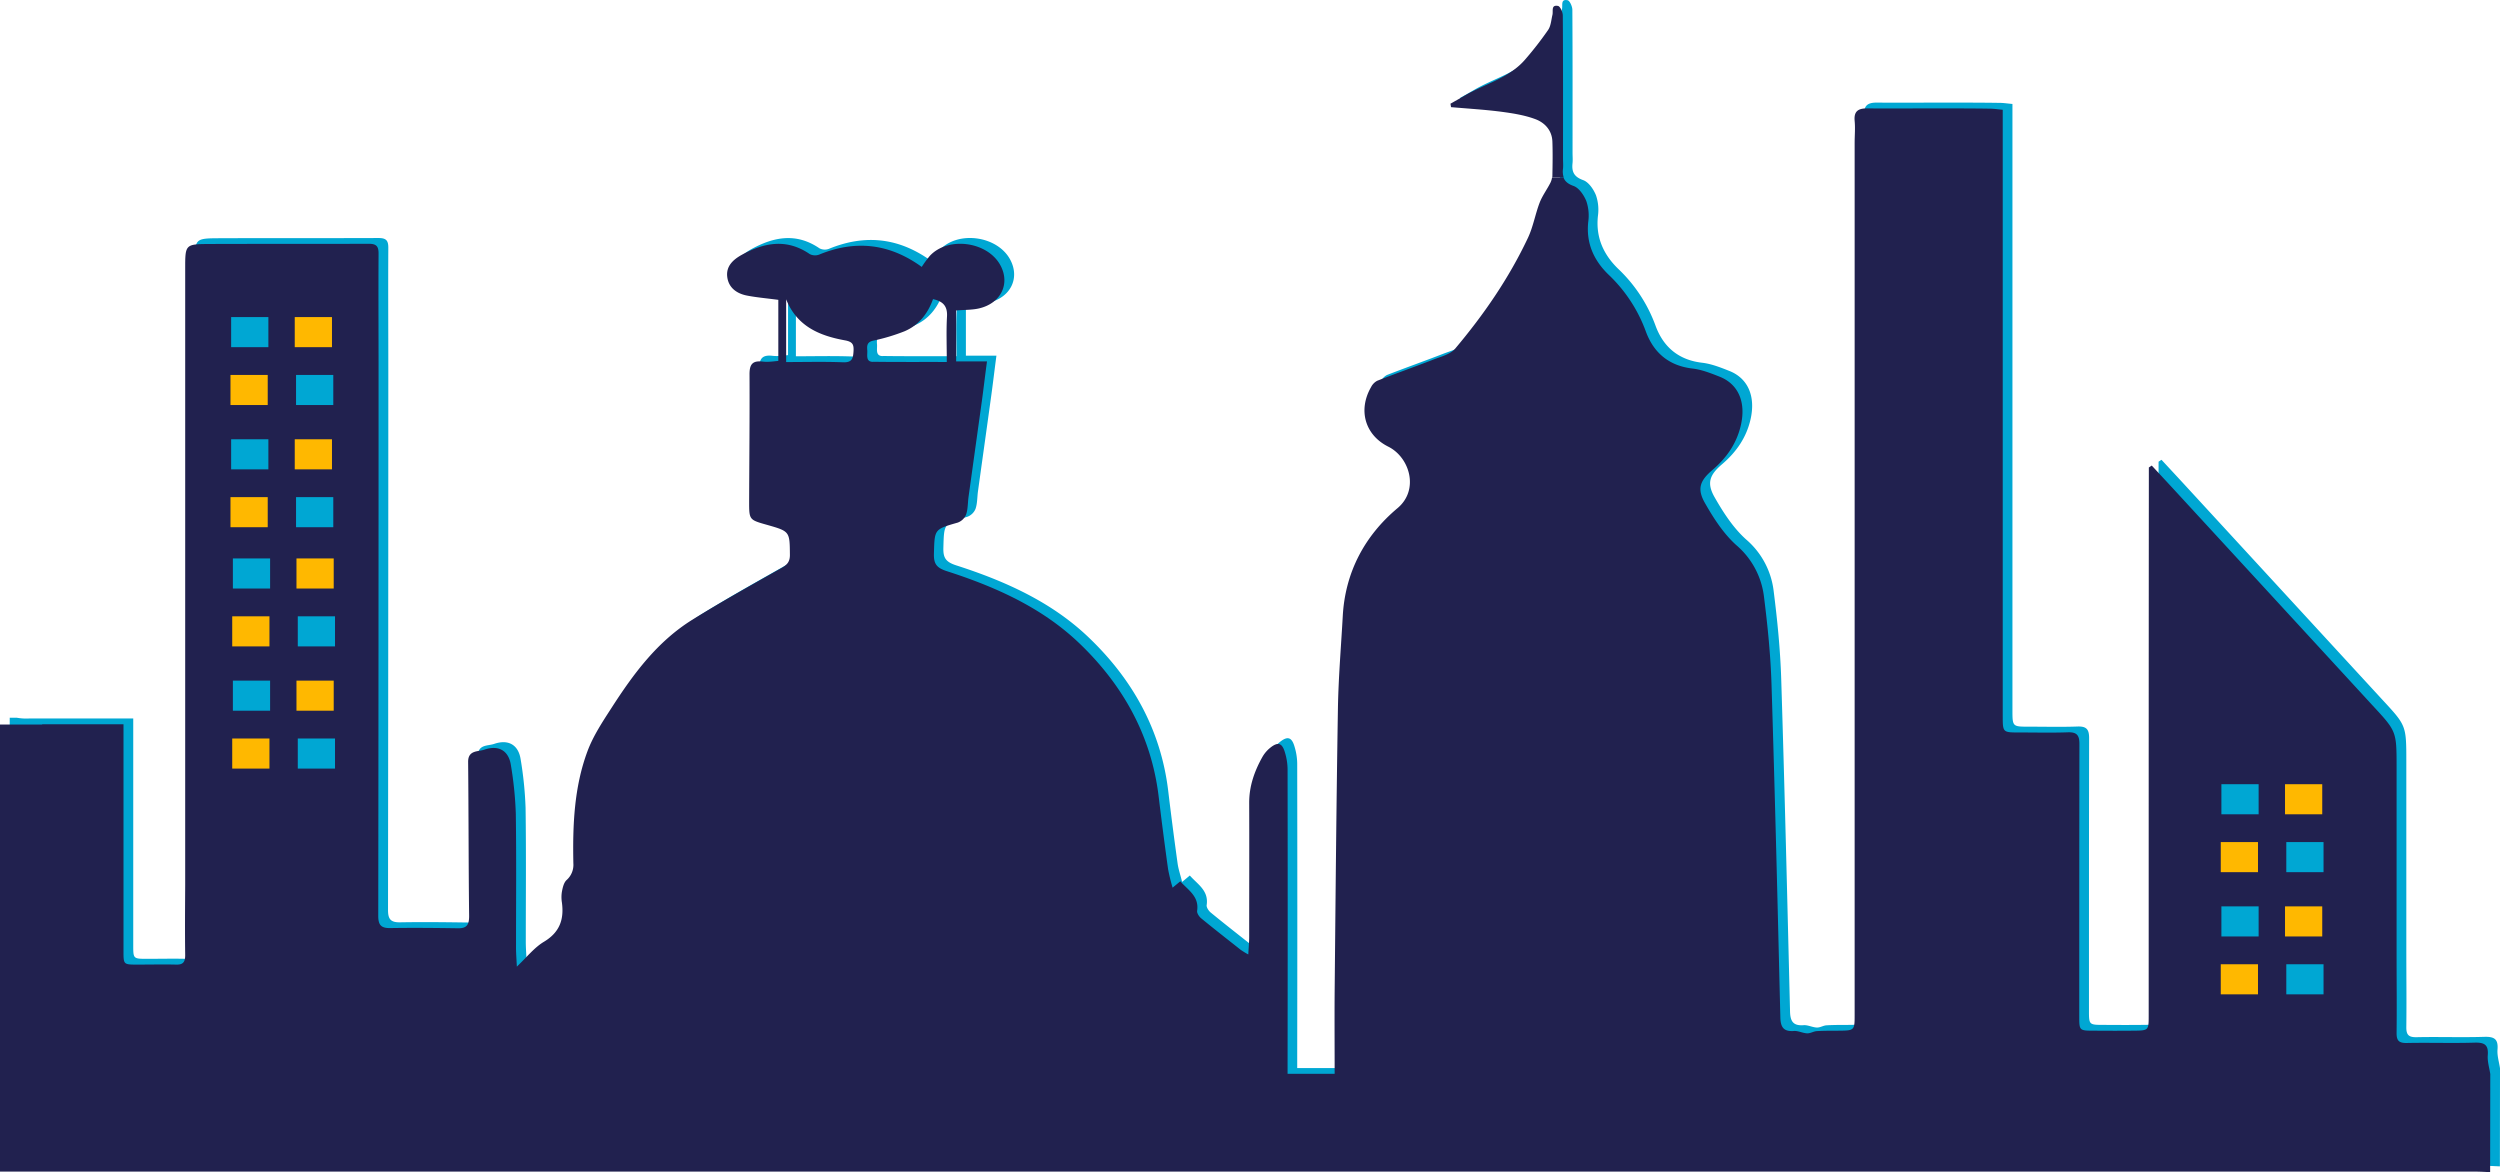 <svg id="Layer_2" data-name="Layer 2" xmlns="http://www.w3.org/2000/svg" viewBox="0 0 1298 608.58"><defs><style>.cls-1{fill:none;}.cls-2{fill:#00a7d3;}.cls-3{fill:#21214f;}.cls-4{fill:#ffb800;}</style></defs><title>temples</title><path class="cls-1" d="M497.74,273.67c.3-5.42-2.1-7.89-7.26-9-2.71,7.59-7.41,13.55-14.77,16.67a99.31,99.31,0,0,1-16.36,4.9c-3.2.75-3.27,2.64-3,5s-.95,6,3,6c12.66.19,25.34.06,38.27.06C497.62,288.8,497.3,281.22,497.74,273.67Z" transform="translate(-1 -112.42)"/><path class="cls-1" d="M444.74,286.13c-13.17-2.41-24.88-7.22-30.51-21.3v32.52c9.78,0,19.7-.27,29.6.12,4.59.18,5.14-2,5.37-5.52S448.89,286.87,444.74,286.13Z" transform="translate(-1 -112.42)"/><path class="cls-2" d="M1297.71,657.31c.44-5.47-1.73-6.72-6.91-6.56-11.7.36-23.42-.07-35.13.18-4.3.09-5.37-1.39-5.31-5.4.16-13.15,0-26.3,0-39.45V507.36c0-18.46-.14-18.34-12.66-31.89L1134.36,363.14c-3.69-4-7.41-8-11.12-12l-1.51,1v6.13q-.07,96.9-.08,193.81v84.68c0,7.68-.06,7.72-8,7.78-6.83.08-13.64.05-20.47,0-7.65,0-7.59-.08-7.59-7.64,0-47.1,0-94.26.08-141.33,0-4.55-1.46-6.11-6.06-5.94-8.38.3-16.79.08-25.18.08-8.57,0-8.57,0-8.57-8.68V166.4c-2.57-.23-4.66-.57-6.68-.57-9.26-.14-18.51-.14-27.77-.14-12.05,0-24.11.09-36.15,0-4.57,0-6.74,1.61-6.28,6.48.37,3.78,0,7.61,0,11.42V636.16c0,8.33,0,8.32-8.65,8.39-3.67,0-7.35,0-11,.21-1.68.1-3.32,1.22-5,1.16-2.33-.09-4.67-1.4-6.94-1.22-5.42.39-6.85-2.07-7-7-1.41-57.64-2.78-115.29-4.59-172.92-.48-15.17-2-30.35-3.91-45.43a41.66,41.66,0,0,0-14.29-26.83c-6.69-6-11.86-14-16.36-21.9-4.25-7.45-2.6-11.68,3.92-17.22,7.37-6.31,12.61-13.86,14.74-23.33,2.69-11.94-1.35-21.28-11.12-25.1-4.53-1.79-9.22-3.65-14-4.21-12.33-1.43-20.22-8.23-24.26-19.33a76.78,76.78,0,0,0-19.21-29.29c-7.78-7.48-11.87-16.47-10.67-27.58a23.14,23.14,0,0,0-1-10.73c-1.24-3.1-3.8-6.88-6.67-7.89-4.91-1.77-6-4.5-5.5-8.92.16-1.71,0-3.46,0-5.19,0-24.77.06-49.53-.1-74.3,0-1.77-1.37-4.8-2.51-5-3.7-.69-2.41,2.62-2.88,4.63-.64,2.64-.78,5.68-2.22,7.81a178.23,178.23,0,0,1-11.79,15.19c-8.34,9.85-21,12.72-31.59,18.94-2.43,1.42-4.89,2.79-7.33,4.18l.3,1.78c8.62.76,17.29,1.26,25.87,2.36,6,.81,12.12,1.75,17.74,3.81,5,1.82,8.8,5.83,9,11.71s.11,11.78,0,17.66a9.06,9.06,0,0,1-1,3.88c-1.77,3.44-4.14,6.61-5.51,10.19-2.3,6-3.36,12.47-6.07,18.23-9.85,20.93-22.93,39.91-37.84,57.59-2.47,2.94-7.32,4.08-11.25,5.62-9.67,3.76-19.48,7.22-29.17,11a7.52,7.52,0,0,0-3.18,3.28c-6.88,11.9-3.22,24.87,8.92,30.93,11.14,5.55,16.16,22.39,4.83,31.91-17,14.25-27.19,33.2-28.45,55.95-.89,16.05-2.27,32.14-2.53,48.16-.81,49-1.21,98-1.7,147-.11,14.14,0,28.28,0,42.62h-24.5v-6.55q.12-75.87,0-151.73a31.21,31.21,0,0,0-1.38-8.58c-1.44-5-3.67-5.65-7.71-2.36a16.7,16.7,0,0,0-4.05,4.73c-4.1,7.35-6.84,15.08-6.84,23.68.09,23.2,0,46.41,0,69.63,0,2.81-.27,5.64-.47,9.19q-2-1.07-3.86-2.33c-6.93-5.49-13.88-10.91-20.69-16.51-1-.87-2.2-2.64-2-3.81,1.13-7.59-4.81-10.8-8.75-15.33l-4,3.32c-.92-3.7-1.93-6.6-2.35-9.61q-2.61-18.78-4.87-37.61c-3.83-32.05-18.92-58.62-42.05-80.43-19.13-18-43-28.65-67.93-36.67-5.56-1.79-6.91-3.92-6.76-9.22.36-12.6.14-12.5,12.34-16a7.38,7.38,0,0,0,4.34-4.12c1-2.88.86-6.11,1.29-9.19,2.29-16.56,4.63-33.13,6.9-49.7.91-6.58,1.67-13.17,2.68-20.69H502.49V270.61c4.67-.37,8.2-.28,11.53-1,11.56-2.48,16.68-12.66,11.49-22.37-6.63-12.43-27.14-15.24-36.66-5a57,57,0,0,0-4.24,5.77c-16.82-12.23-34.45-14.11-53.28-6.38a6,6,0,0,1-4.86-.28c-12-8.21-23.72-6-35.38.44-4.48,2.5-8.17,5.92-7.43,11.52s5,8.6,10.38,9.6c4.9,1,9.92,1.37,16.11,2.2v31.71c-1.79.1-4.91.71-7.94.35-5.32-.64-7,1.31-7,6.54.12,22-.12,44-.2,66,0,9.59,0,9.59,9.17,12.19,12,3.41,11.9,3.41,12,15.67,0,3.55-1.44,5.11-4.32,6.73-15.53,8.81-31.18,17.49-46.35,26.9-18.18,11.29-30.57,28.13-41.89,45.69-4.66,7.21-9.54,14.56-12.5,22.5-7,18.76-7.75,38.55-7.36,58.33a10.53,10.53,0,0,1-3.55,8.64c-1.43,1.37-2,3.9-2.39,6a17,17,0,0,0,0,5.69c1.16,8.73-1.14,15.42-9.35,20.34-5,3-8.78,7.89-14.06,12.9-.18-4-.42-6.9-.42-9.76,0-23.21.22-46.42-.11-69.62a190.82,190.82,0,0,0-2.56-25.25c-1.14-7.51-6.39-10.56-13.78-8-3.27,1.13-8.48.13-8.42,6.41.27,26.67.2,53.34.51,80,.05,4.45-1.15,6.39-5.75,6.32-11.72-.17-23.44-.3-35.14-.1-4.81.08-6.28-1.57-6.28-6.34q.15-140.55.15-281.1c0-21-.12-41.91,0-62.85,0-3.77-1.18-5-5.1-5-27.65.11-55.27,0-82.91.11-12.39.07-12.39.31-12.39,12.83V569c-.06,12.11-.15,24.24,0,36.36,0,3.55-1.07,5-4.79,4.88-6.63-.16-13.29,0-19.93,0-7.31,0-7.31,0-7.31-7V485.46H16.08a27.81,27.81,0,0,1-6.28-.38H6.05V717.71H1291.1c2.61,0,5.23.19,7.84.29l.06-50.93C1298.52,663.81,1297.45,660.51,1297.71,657.31ZM449.2,292c-.23,3.51-.78,5.7-5.37,5.52-9.9-.39-19.82-.12-29.6-.12V264.83c5.63,14.08,17.34,18.89,30.51,21.3C448.89,286.87,449.43,288.43,449.2,292Zm10.15,5.3c-4,0-2.8-3.65-3-6s-.17-4.26,3-5a99.31,99.31,0,0,0,16.36-4.9c7.36-3.12,12.06-9.08,14.77-16.67,5.16,1.12,7.56,3.59,7.26,9-.44,7.55-.12,15.13-.12,23.64h0v0C484.69,297.31,472,297.44,459.35,297.25Z" transform="translate(-1 -112.42)"/><path class="cls-2" d="M497.62,297.31h0v0Z" transform="translate(-1 -112.42)"/><path class="cls-3" d="M1292.65,660.32c.45-5.47-1.73-6.72-6.9-6.56-11.7.36-23.43-.07-35.14.18-4.29.09-5.36-1.4-5.3-5.4.16-13.15,0-26.3,0-39.45V510.36c0-18.45-.14-18.33-12.66-31.88Q1181,422.3,1129.31,366.14c-3.69-4-7.41-8-11.12-12l-1.51,1v6.13q-.08,96.9-.08,193.81v84.68c0,7.69-.06,7.73-8,7.79-6.82.08-13.64.05-20.46,0-7.65,0-7.59-.08-7.59-7.65,0-47.1,0-94.25.08-141.32,0-4.55-1.47-6.11-6.07-5.94-8.38.3-16.78.08-25.17.08-8.57,0-8.57,0-8.57-8.69V169.41c-2.57-.23-4.67-.57-6.69-.57-9.26-.14-18.51-.14-27.77-.14-12,0-24.1.09-36.14,0-4.57,0-6.74,1.61-6.29,6.48.37,3.77,0,7.61,0,11.41V639.16c0,8.34,0,8.33-8.64,8.4-3.67,0-7.35,0-11,.21-1.68.1-3.33,1.22-5,1.16-2.32-.09-4.67-1.4-6.93-1.22-5.42.39-6.86-2.08-7-7-1.4-57.64-2.78-115.29-4.59-172.92-.47-15.17-2-30.36-3.9-45.43a41.7,41.7,0,0,0-14.3-26.83c-6.69-6-11.85-14-16.35-21.91-4.26-7.45-2.6-11.67,3.92-17.21,7.37-6.31,12.61-13.86,14.74-23.34,2.69-11.94-1.36-21.27-11.12-25.1-4.53-1.78-9.22-3.64-14-4.2-12.34-1.44-20.22-8.24-24.27-19.33a76.82,76.82,0,0,0-19.21-29.3c-7.77-7.47-11.86-16.47-10.66-27.57a23.3,23.3,0,0,0-1-10.74c-1.25-3.09-3.8-6.88-6.67-7.88s-4.45-2.43-5.14-4.3h-6a9.21,9.21,0,0,1-.92,2.83c-1.76,3.43-4.13,6.61-5.51,10.18-2.29,6-3.35,12.47-6.06,18.23-9.86,20.93-22.93,39.91-37.84,57.59-2.48,2.94-7.32,4.09-11.25,5.63-9.68,3.75-19.49,7.22-29.17,11a7.52,7.52,0,0,0-3.19,3.27c-6.87,11.91-3.21,24.88,8.92,30.94,11.14,5.55,16.17,22.38,4.83,31.91-17,14.25-27.18,33.2-28.45,55.94-.89,16.06-2.26,32.14-2.52,48.17-.81,49-1.22,98-1.7,147-.11,14.14,0,28.28,0,42.61H669.51v-6.55q.12-75.87,0-151.72a31,31,0,0,0-1.37-8.59c-1.45-5-3.67-5.65-7.72-2.36a16.86,16.86,0,0,0-4,4.74c-4.11,7.35-6.84,15.07-6.84,23.67.09,23.21,0,46.42,0,69.63,0,2.82-.28,5.64-.47,9.2a43.06,43.06,0,0,1-3.86-2.34c-6.94-5.49-13.88-10.9-20.7-16.5-1-.87-2.19-2.65-2-3.82,1.13-7.58-4.8-10.8-8.74-15.32l-4,3.31a97.71,97.71,0,0,1-2.34-9.6q-2.61-18.79-4.88-37.61c-3.83-32.05-18.91-58.62-42-80.44-19.13-18-43-28.65-67.93-36.66-5.56-1.79-6.92-3.93-6.76-9.23.35-12.6.14-12.5,12.33-16a7.44,7.44,0,0,0,4.35-4.13c1-2.87.86-6.11,1.28-9.18q3.45-24.85,6.91-49.71c.91-6.58,1.66-13.17,2.68-20.69H497.43V273.62c4.67-.37,8.2-.28,11.54-1,11.55-2.49,16.68-12.66,11.48-22.38-6.63-12.43-27.13-15.23-36.66-5a58,58,0,0,0-4.23,5.76c-16.82-12.22-34.46-14.11-53.28-6.38a6,6,0,0,1-4.86-.28c-11.95-8.21-23.72-6-35.39.44-4.48,2.51-8.17,5.92-7.43,11.52s5,8.61,10.38,9.61c4.91.95,9.92,1.37,16.12,2.19v31.72c-1.8.1-4.91.7-8,.34-5.31-.63-6.95,1.31-6.95,6.54.12,22-.12,44-.2,66,0,9.6,0,9.6,9.17,12.19,12,3.42,11.89,3.42,12,15.67,0,3.55-1.45,5.11-4.32,6.74-15.54,8.81-31.19,17.48-46.35,26.9-18.18,11.28-30.58,28.12-41.9,45.69-4.65,7.21-9.53,14.55-12.5,22.49-7,18.76-7.75,38.55-7.36,58.33a10.53,10.53,0,0,1-3.54,8.65c-1.44,1.37-2,3.89-2.4,6a17.46,17.46,0,0,0,0,5.68c1.16,8.74-1.13,15.43-9.34,20.35-5,3-8.79,7.89-14.06,12.9-.19-4-.43-6.91-.43-9.77,0-23.21.22-46.41-.11-69.62a189.33,189.33,0,0,0-2.56-25.25c-1.13-7.51-6.39-10.55-13.78-8-3.26,1.13-8.48.13-8.42,6.41.27,26.67.2,53.34.52,80,0,4.45-1.16,6.39-5.76,6.32-11.71-.17-23.43-.3-35.14-.1-4.81.08-6.28-1.57-6.28-6.34q.17-140.53.16-281.1c0-20.95-.13-41.9,0-62.85,0-3.76-1.19-5-5.11-5-27.65.11-55.27,0-82.9.11-12.39.07-12.39.31-12.39,12.83V572c-.07,12.12-.16,24.25,0,36.37,0,3.54-1.08,5-4.8,4.87-6.63-.16-13.28,0-19.92,0-7.31,0-7.31,0-7.31-7V488.46H22.9v.12H1V720.72H1286.05c2.61,0,5.23.18,7.83.28l.07-50.93C1293.47,666.82,1292.4,663.51,1292.65,660.32ZM444.14,295c-.23,3.52-.77,5.7-5.36,5.52-9.9-.39-19.83-.12-29.61-.12V267.83c5.64,14.08,17.34,18.9,30.52,21.3C443.83,289.87,444.38,291.44,444.14,295Zm10.15,5.3c-4,0-2.8-3.65-3-6s-.16-4.26,3-5a99,99,0,0,0,16.36-4.89c7.36-3.13,12.06-9.09,14.77-16.68,5.17,1.12,7.56,3.6,7.26,9-.43,7.55-.11,15.13-.11,23.64C479.64,300.31,467,300.44,454.29,300.25Z" transform="translate(-1 -112.42)"/><path class="cls-3" d="M812.52,200c.16-1.72,0-3.47,0-5.19,0-24.77.06-49.54-.11-74.31,0-1.77-1.36-4.79-2.5-5-3.7-.69-2.42,2.63-2.88,4.63-.64,2.65-.78,5.68-2.23,7.81A176.37,176.37,0,0,1,793,143.15c-8.34,9.84-21,12.72-31.59,18.94-2.43,1.42-4.88,2.78-7.33,4.17l.3,1.79c8.63.76,17.29,1.26,25.88,2.36,6,.8,12.12,1.74,17.74,3.81,5,1.82,8.79,5.82,9,11.7s.11,11.78,0,17.66c0,.36-.05.71-.1,1.06h6A10.06,10.06,0,0,1,812.52,200Z" transform="translate(-1 -112.42)"/><rect class="cls-2" x="1153.35" y="407.16" width="19.33" height="15.62"/><rect class="cls-4" x="1186.38" y="407.16" width="19.33" height="15.62"/><rect class="cls-4" x="1153.02" y="437.21" width="19.33" height="15.62"/><rect class="cls-2" x="1187.05" y="437.21" width="19.33" height="15.62"/><rect class="cls-2" x="1153.35" y="470.59" width="19.33" height="15.62"/><rect class="cls-4" x="1186.38" y="470.59" width="19.33" height="15.62"/><rect class="cls-4" x="1153.02" y="500.64" width="19.33" height="15.62"/><rect class="cls-2" x="1187.05" y="500.64" width="19.33" height="15.62"/><rect class="cls-2" x="120.01" y="164.63" width="19.33" height="15.62"/><rect class="cls-4" x="153.03" y="164.63" width="19.33" height="15.62"/><rect class="cls-4" x="119.67" y="194.67" width="19.33" height="15.62"/><rect class="cls-2" x="153.71" y="194.67" width="19.33" height="15.62"/><rect class="cls-2" x="120.01" y="228.07" width="19.33" height="15.62"/><rect class="cls-4" x="153.03" y="228.07" width="19.33" height="15.62"/><rect class="cls-4" x="119.67" y="258.11" width="19.33" height="15.62"/><rect class="cls-2" x="153.71" y="258.11" width="19.33" height="15.62"/><rect class="cls-2" x="120.91" y="289.94" width="19.33" height="15.62"/><rect class="cls-4" x="153.93" y="289.94" width="19.33" height="15.62"/><rect class="cls-4" x="120.57" y="319.99" width="19.33" height="15.62"/><rect class="cls-2" x="154.61" y="319.99" width="19.33" height="15.62"/><rect class="cls-2" x="120.91" y="353.38" width="19.33" height="15.62"/><rect class="cls-4" x="153.93" y="353.38" width="19.33" height="15.62"/><rect class="cls-4" x="120.57" y="383.43" width="19.33" height="15.62"/><rect class="cls-2" x="154.61" y="383.43" width="19.33" height="15.62"/></svg>
